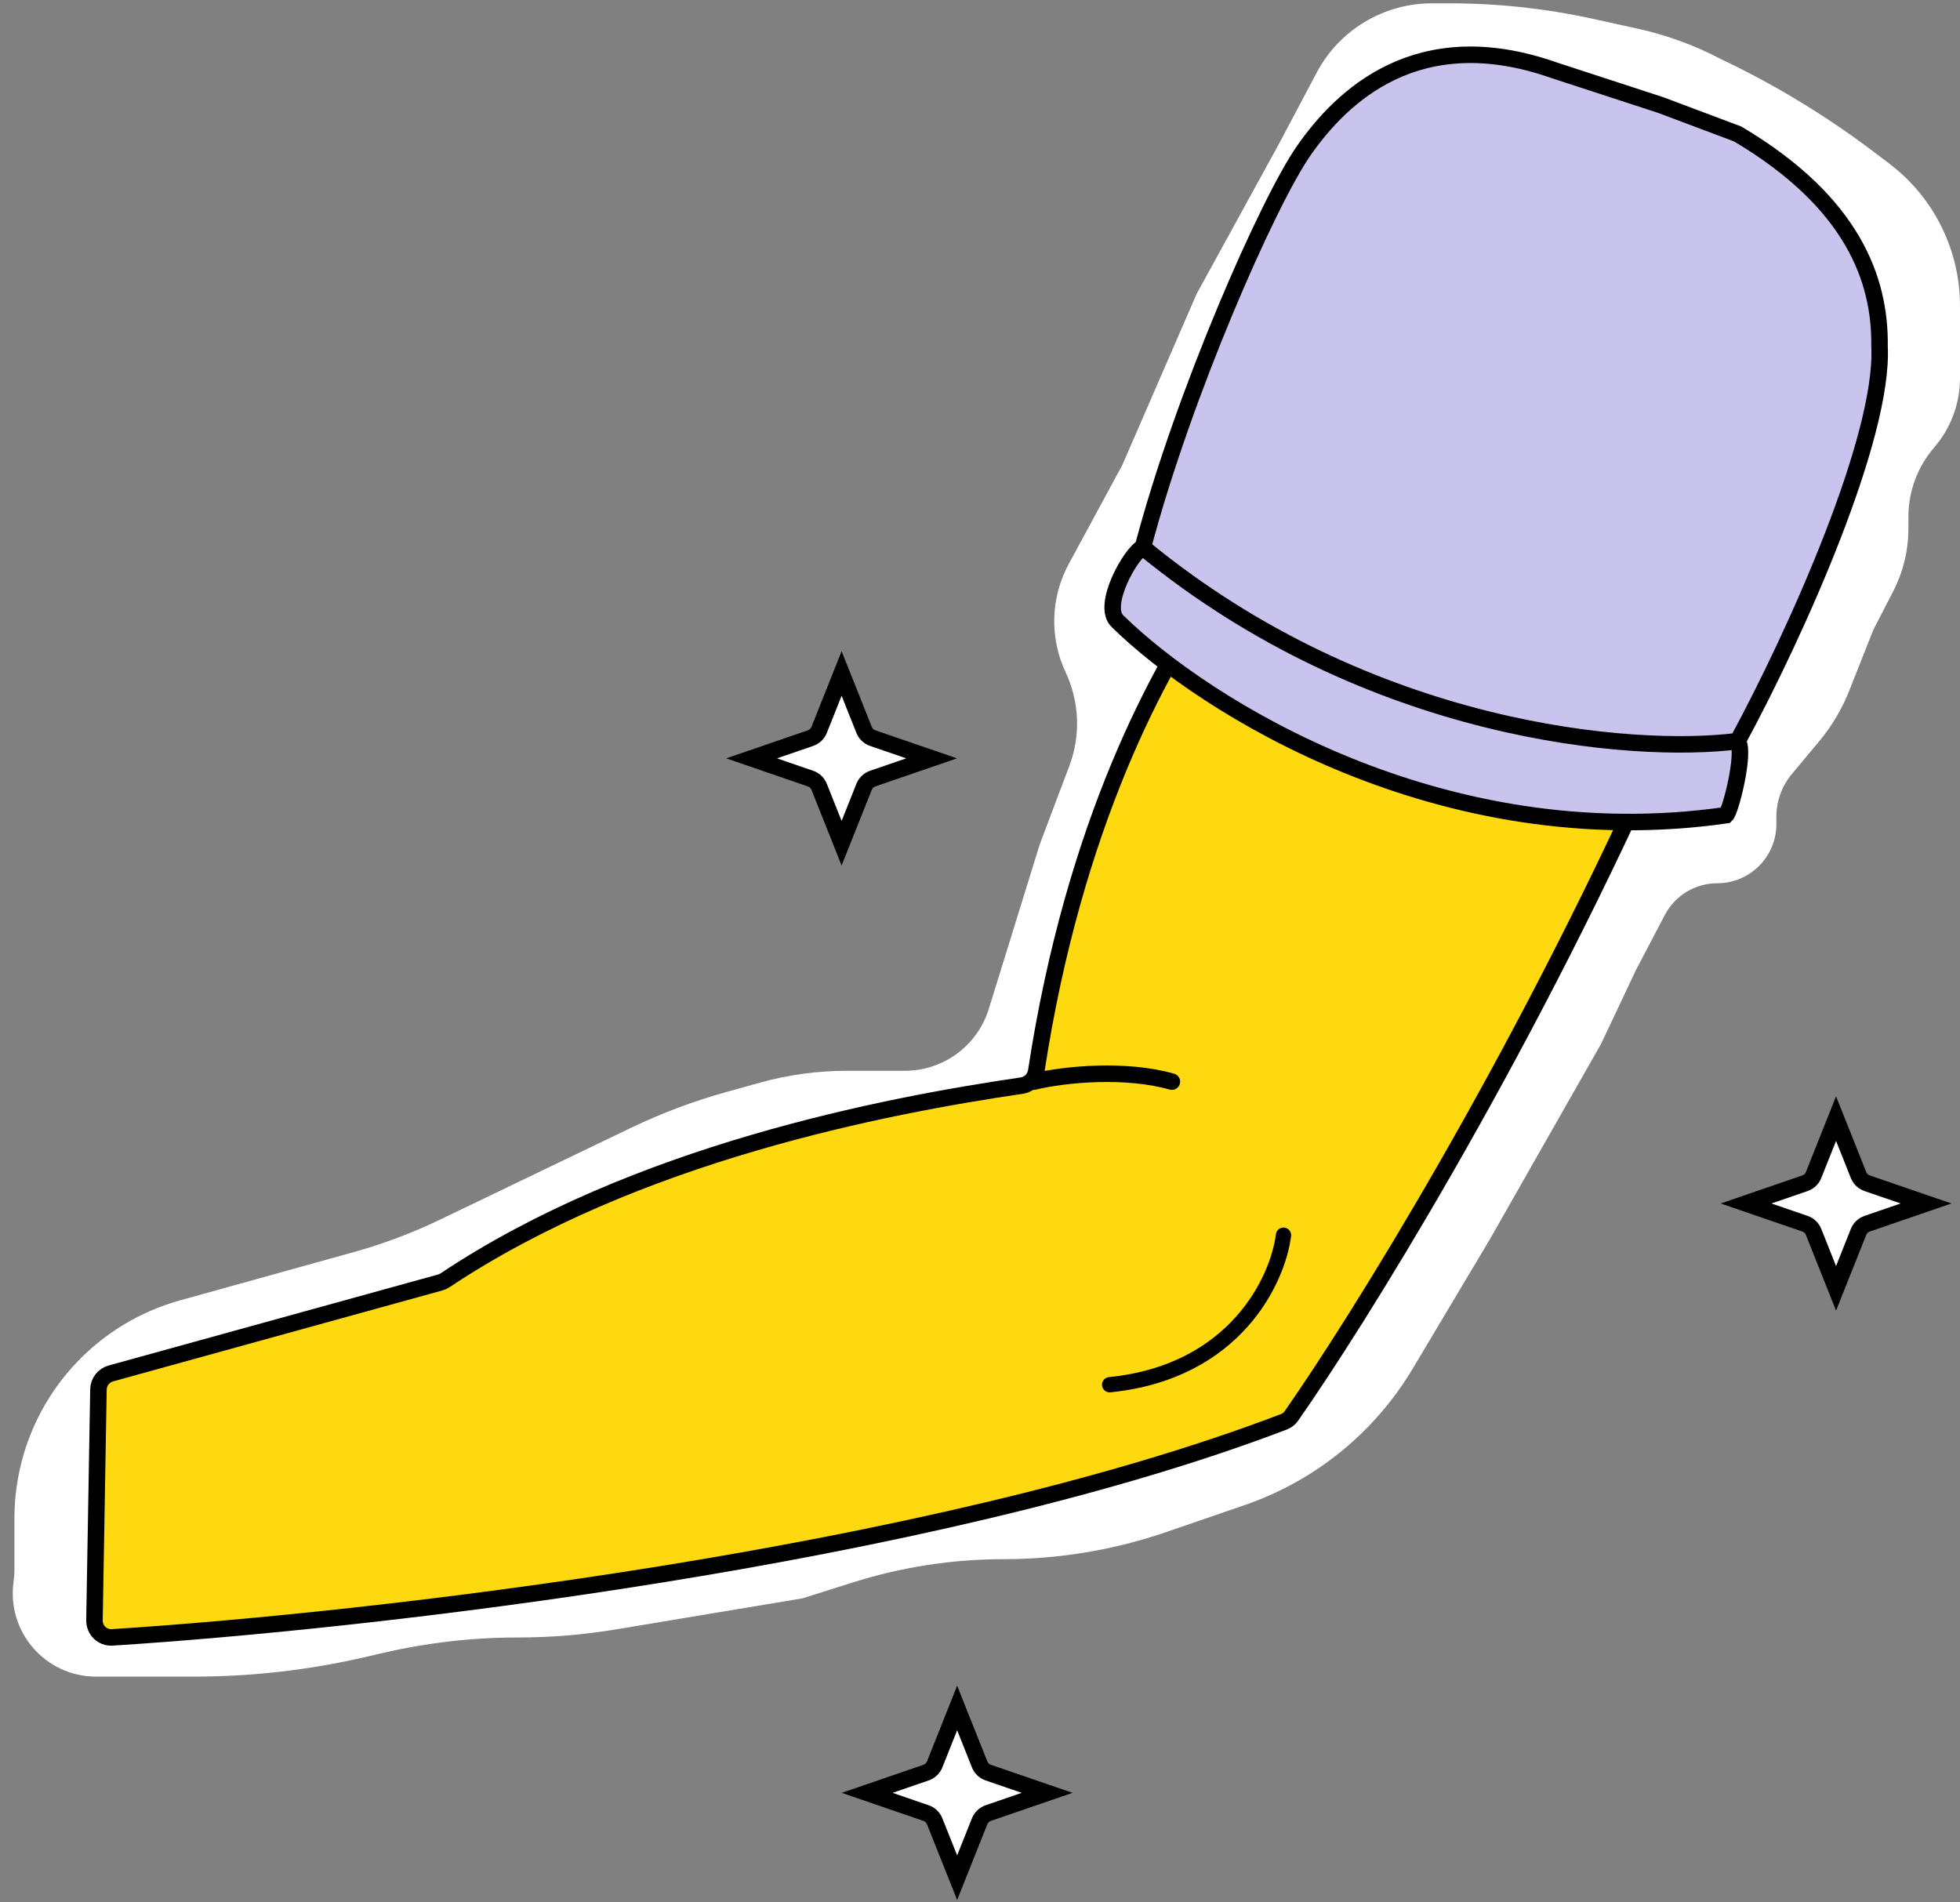 <svg width="475" height="461" viewBox="0 0 475 461" fill="none" xmlns="http://www.w3.org/2000/svg">
<rect x="0" y="0" width="475" height="461" fill="#808080" stroke="none"/>
<path d="M85.583 303.483L43.636 315.135C24.159 320.545 9.242 336.237 4.825 355.963C3.944 359.894 3.5 363.91 3.5 367.939V380.417C3.5 381.374 3.432 382.329 3.297 383.276C1.557 395.44 10.995 406.325 23.284 406.325H25.5H46.958C60.941 406.325 74.878 404.733 88.5 401.581L92.893 400.564C103.596 398.087 114.547 396.836 125.533 396.836C133.497 396.836 141.448 396.179 149.305 394.871L194.5 387.348L206.641 383.508C218.477 379.764 230.817 377.859 243.231 377.859C256.651 377.859 269.977 375.633 282.668 371.271L301.625 364.756C307.19 362.844 312.515 360.294 317.494 357.159C327.687 350.741 336.216 342.002 342.386 331.658L347 323.923L361 300.45L388 253.007L396.5 235.028L403.474 221.729C405.949 217.009 410.839 214.053 416.167 214.053C424.083 214.053 430.5 207.636 430.5 199.72V197.924C430.5 194.147 431.825 190.49 434.244 187.591L440.894 179.62C443.945 175.964 446.393 171.843 448.146 167.415L454 152.625L458.794 143.331C461.229 138.609 462.5 133.373 462.5 128.059V125.235C462.5 119.064 464.718 113.099 468.75 108.428C472.782 103.756 475 97.791 475 91.621V77.714V74.135C475 60.653 468.714 47.943 458 39.759L454.616 37.184C442.904 28.271 430.297 20.598 417 14.289C410.695 10.975 403.975 8.518 397.019 6.984L386.246 4.608C374.783 2.08 363.079 0.805 351.34 0.805H347C335.31 0.805 324.577 7.264 319.102 17.593L310 34.765L290 71.222L272 112.673L259.004 136.687C254.6 144.826 254.323 154.572 258.259 162.947C261.609 170.077 261.93 178.259 259.148 185.629L252 204.564L239.629 244.515C237.947 249.949 234.159 254.482 229.111 257.104C226.082 258.677 222.718 259.499 219.304 259.499H205.261C198.12 259.499 191.013 260.47 184.134 262.384L176.002 264.648C168.016 266.871 160.243 269.796 152.773 273.388L106.711 295.54C99.917 298.807 92.847 301.465 85.583 303.483Z" fill="white"/>
<path d="M294.392 142.032C309.227 39.115 372.117 26.733 401.98 33.463C402.103 33.49 402.223 33.505 402.349 33.507C403.349 33.524 404.146 34.349 404.128 35.349L401.593 181.999C401.583 182.553 401.46 183.102 401.233 183.608C367.687 258.289 328.924 320.327 312.97 343.142C312.506 343.806 311.887 344.281 311.131 344.57C224.949 377.505 88.937 392.89 27.187 396.811C24.806 396.963 22.853 395.043 22.894 392.657L23.861 336.727C23.893 334.909 25.117 333.329 26.869 332.846L106.683 310.803C107.108 310.686 107.511 310.5 107.878 310.255C153.931 279.543 214.414 267.961 247.636 263.089C249.438 262.825 250.855 261.394 251.129 259.593C260.339 199.214 281.186 161.931 293.699 143.821C294.066 143.29 294.3 142.671 294.392 142.032Z" fill="#FED90F" stroke="black" stroke-width="4"/>
<path d="M311.05 299.344C309.697 310.142 299.375 332.508 268.918 335.579" stroke="black" stroke-width="3.7" stroke-linecap="round"/>
<path d="M250.5 262.132C258.167 260.3 272.8 258.935 284 262.132" stroke="black" stroke-width="4" stroke-linecap="round"/>
<path d="M418.301 197.556C349.262 207.411 291.872 171.184 270.87 150.591C266.751 146.811 274.151 133.845 276.972 132.649C286.831 95.298 307.41 48.744 316 36.458C325.126 23.406 343.483 5.43 376.5 16.981L402.5 25.471L421.105 32.462C448.938 48.959 455.71 67.687 455.5 83.901C456.591 105.819 435.474 153.069 421.105 179.609C423.047 182.083 419.468 196.411 418.301 197.556Z" fill="#C9C4ED"/>
<path d="M421.105 179.609C423.047 182.083 419.468 196.411 418.301 197.556C349.262 207.411 291.872 171.184 270.87 150.591C266.751 146.811 274.151 133.845 276.972 132.649M421.105 179.609C395.977 182.809 331.971 177.898 276.972 132.649M421.105 179.609C435.474 153.069 456.591 105.819 455.5 83.901C455.71 67.687 448.938 48.959 421.105 32.462L402.5 25.471L376.5 16.981C343.483 5.43 325.126 23.406 316 36.458C307.41 48.744 286.831 95.298 276.972 132.649" stroke="black" stroke-width="4"/>
<path d="M226.518 427.585L231.962 413.921L237.407 427.585C237.781 428.525 238.547 429.254 239.503 429.583L253.771 434.486L239.503 439.389C238.547 439.718 237.781 440.448 237.407 441.388L231.962 455.052L226.518 441.388C226.143 440.448 225.378 439.718 224.421 439.389L210.154 434.486L224.421 429.583C225.378 429.254 226.143 428.525 226.518 427.585Z" fill="white" stroke="black" stroke-width="4"/>
<path d="M439.518 284.754L444.962 271.089L450.407 284.754C450.781 285.694 451.547 286.423 452.503 286.752L466.771 291.655L452.503 296.558C451.547 296.887 450.781 297.617 450.407 298.557L444.962 312.221L439.518 298.557C439.143 297.617 438.378 296.887 437.421 296.558L423.154 291.655L437.421 286.752C438.378 286.423 439.143 285.694 439.518 284.754Z" fill="white" stroke="black" stroke-width="4"/>
<path d="M198.518 176.881L203.962 163.217L209.407 176.881C209.781 177.821 210.547 178.551 211.503 178.88L225.771 183.783L211.503 188.686C210.547 189.015 209.781 189.744 209.407 190.684L203.962 204.349L198.518 190.684C198.143 189.744 197.378 189.015 196.421 188.686L182.154 183.783L196.421 178.88C197.378 178.551 198.143 177.821 198.518 176.881Z" fill="white" stroke="black" stroke-width="4"/>
</svg>
